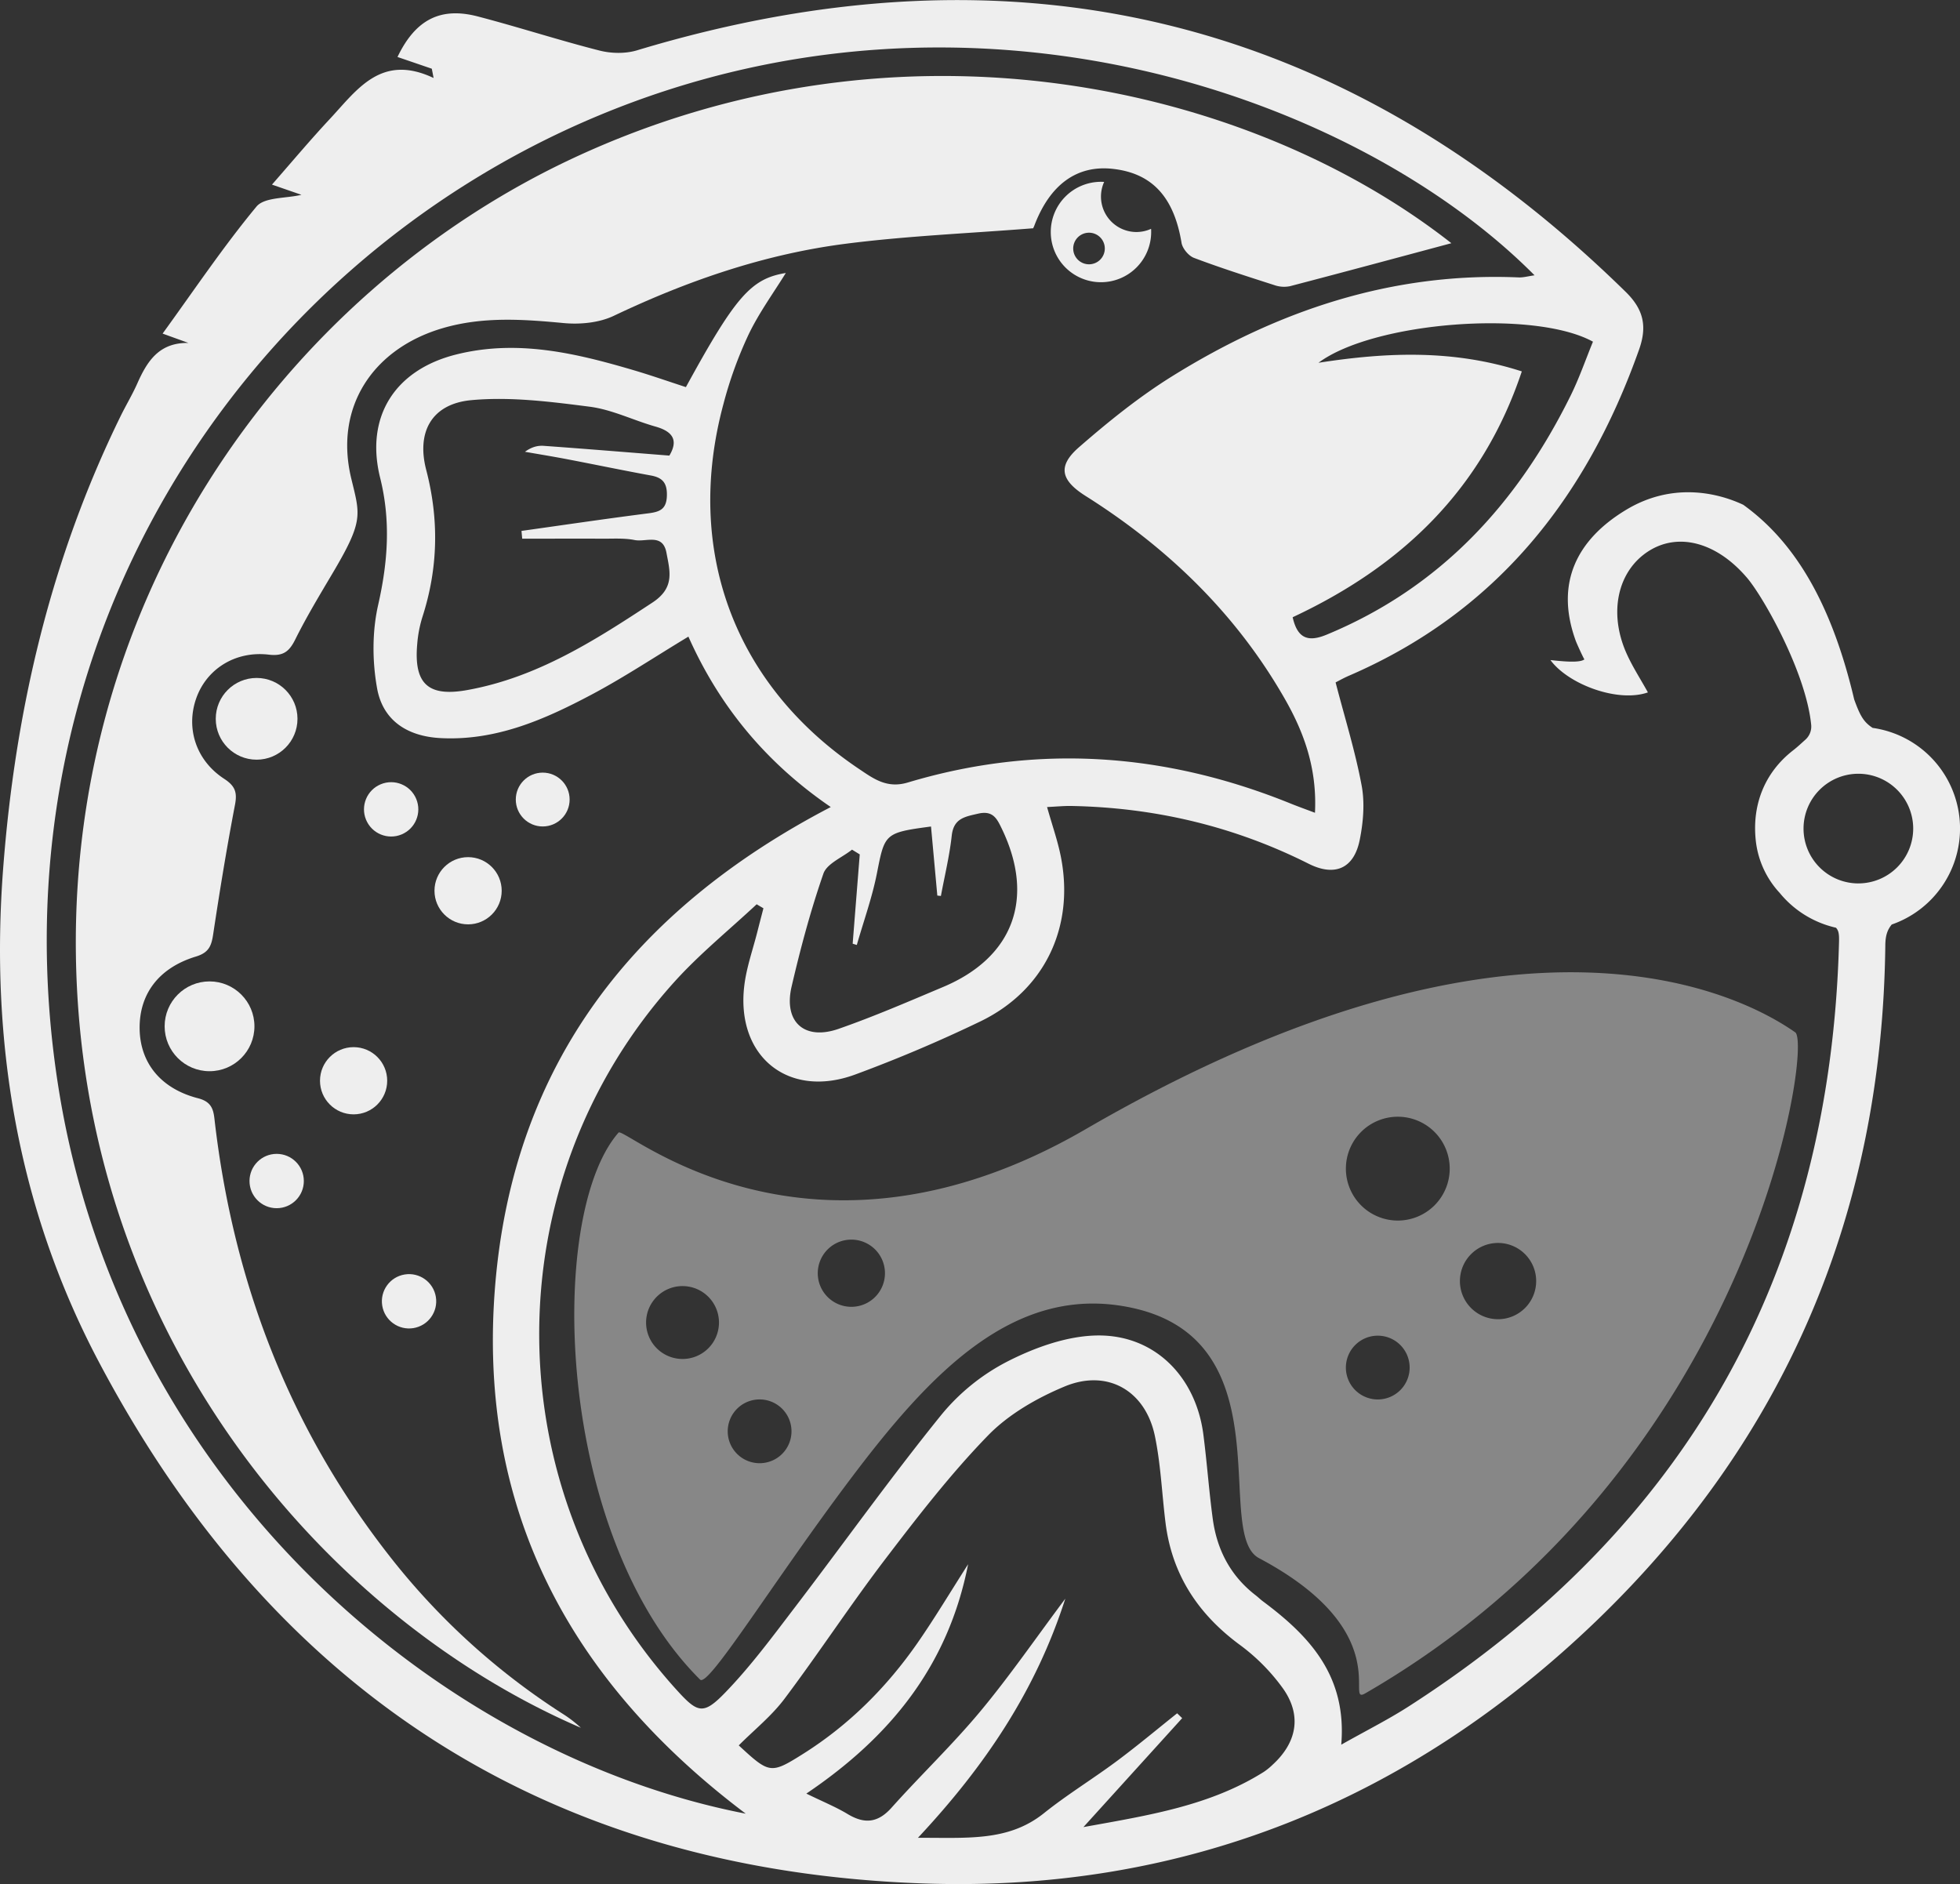 <svg id="Layer_1" data-name="Layer 1" xmlns="http://www.w3.org/2000/svg" viewBox="0 0 1419.18 1364.17"><rect x="0" y="0" width="1419.18" height="1364.17" fill="#333333" stroke="none"/><defs><style>.cls-1{fill:none;}.cls-2{fill:#eee;}.cls-3{fill:#ddd;opacity:0.5;}</style></defs><title>Castify06</title><path class="cls-1" d="M1148,1493c-30.24-22.34-49-50.93-53.67-88.4-2.6-20.91-3.42-42.17-7.69-62.72-6.85-32.9-34.33-48.75-65.37-35.84-20,8.35-40.47,20.06-55.42,35.42-27,27.71-50.81,58.62-74.33,89.44-25.24,33.07-48.06,68-73.07,101.26-9.39,12.49-22,22.57-33.12,33.74,22.2,20.53,23.15,20.89,46.49,6.2,33.36-21,60.76-48.41,83.15-80.68,12.29-17.7,23.36-36.25,36.44-56.7-14.46,73.56-56.38,125.08-117.14,166.08,12.12,5.92,21.39,9.67,29.84,14.77,12.27,7.4,22,6.52,31.89-4.6,21.08-23.58,44.08-45.49,64.28-69.76,21.25-25.53,40.14-53,61.49-81.54-21.31,66.4-57.91,121-106.7,173.15,35.53-.19,65.33,2.91,91.23-17.83,16.87-13.51,35.46-24.84,52.82-37.76,14.88-11.07,29.12-23,43.64-34.57l3.64,3.51-71.5,78.88c47.44-8.57,91.64-15.45,130.66-40a46.25,46.25,0,0,0,6.45-5.27c17.52-16.09,21.15-35.67,7.36-55.12A142.7,142.7,0,0,0,1148,1493Z" transform="translate(-250.41 -302.09)"/><path class="cls-1" d="M608.88,1233c13.17-160.41,100.22-272.09,243-346.47-47.37-32.41-80.92-73.57-103.07-123.39-24.62,14.85-46.85,29.66-70.34,42.1-34,18-69.18,33.46-109.14,31.37-23.91-1.25-41.71-12.6-45.93-36-3.53-19.56-3.62-41.11.76-60.42,7-31,9.23-60.8,1.45-92-11-44.25,10.7-78.16,54.9-89.29,44.46-11.2,87.11-.94,129.48,11.58,12.56,3.71,24.93,8.05,37,12,36.13-66,47.27-78.49,72.35-82.64-8.82,14.36-19.36,28.79-27,44.63a292.21,292.21,0,0,0-18.1,50c-28.72,106.18,7.8,204,98.45,264.71,10.36,6.94,19.95,14.09,35,9.58,94.1-28.19,186.6-21.47,277.29,15.29,5,2,10.1,3.84,17.5,6.64,1.59-32-7.85-58-21.69-82.23-35.16-61.66-84.72-109.53-144.43-147.19-17.81-11.23-20.58-21.48-4.74-35.27,21.26-18.52,43.49-36.46,67.37-51.33,76.6-47.69,159.34-75.51,250.91-71.62,3.48.15,7-.89,11.57-1.52C1234.22,373.07,955.29,272,682.71,386.24,422.93,495.11,241.84,771.47,292.9,1090.56c46.21,288.87,278.61,482.3,497.42,524.8C661.45,1518.27,595.74,1392.94,608.88,1233Zm34.48-371.46A19.49,19.49,0,1,1,623.88,881,19.48,19.48,0,0,1,643.36,861.52Zm-54,61.19A24.33,24.33,0,1,1,565,947,24.33,24.33,0,0,1,589.34,922.71Zm-23.13,321.61a19.67,19.67,0,1,1-19.67-19.67A19.67,19.67,0,0,1,566.21,1244.32Zm-59.77-135.39a24.33,24.33,0,1,1,24.32-24.32A24.32,24.32,0,0,1,506.44,1108.93Zm27.19-240.5A19.67,19.67,0,1,1,514,888.1,19.67,19.67,0,0,1,533.63,868.43Zm514-362a36.35,36.35,0,1,1,0-72.69c.77,0,1.53,0,2.29.08a25.65,25.65,0,0,0,34,34c.05.76.08,1.52.08,2.3A36.34,36.34,0,0,1,1047.6,506.42ZM306.17,1018.24C291.85,742.11,454.65,514.4,666.84,415.91c236.58-109.8,488.12-52.62,634.46,62.24-38.82,10.4-77.76,20.92-116.79,31.11a21.24,21.24,0,0,1-11.18-.69c-19.56-6.27-39.14-12.52-58.34-19.76-3.94-1.48-8.38-6.79-9.07-10.93-5.48-33-21.18-50.39-49.78-53.55-26-2.88-45.51,11.29-56.81,41.12-.57,1.52-1.42,2.93-.91,1.9-46.29,3.68-91.2,5.51-135.62,11.2-58.8,7.54-114.39,26.71-168,52.2-10.62,5-24.38,6.36-36.3,5.23-29.51-2.78-58.61-4.81-87.58,3.7-50.64,14.87-78.52,57.24-66.24,108.6,6.42,26.86,9.27,30.54-13.56,69-9.21,15.55-18.78,31.4-26.93,47.79-4.28,8.61-8.66,12.24-19.06,11-24.34-2.91-45.21,10.41-52.66,31.66-7.59,21.67-.19,44.91,20.24,58.23,8,5.2,9.57,9.79,7.83,18.86-5.95,31.06-11.05,62.29-15.76,93.55-1.26,8.43-3.05,13.42-12.51,16.28-27,8.15-41,27.23-40.77,52.16.29,24.69,15.1,43.45,42.38,50.47,11.28,2.91,11.21,10.06,12.21,18.43,13.71,115.07,53.72,219.69,125.16,311.49a504.34,504.34,0,0,0,127.41,116.3A88.41,88.41,0,0,1,671,1553.1C493.82,1476.79,319.92,1283.46,306.17,1018.24Zm128.47,27a32.52,32.52,0,1,1-32.51-32.52A32.52,32.52,0,0,1,434.64,1045.19Zm-28-222.65a29.59,29.59,0,1,1,29.59,29.59A29.59,29.59,0,0,1,406.63,822.54Zm44.1,315a19.67,19.67,0,1,1-19.67,19.67A19.67,19.67,0,0,1,450.73,1137.55Z" transform="translate(-250.41 -302.09)"/><path class="cls-1" d="M1038.93,470.58A11.44,11.44,0,1,0,1050.37,482,11.44,11.44,0,0,0,1038.93,470.58Z" transform="translate(-250.41 -302.09)"/><path class="cls-1" d="M644.09,624.89c29.78,2.14,59.54,4.59,91,7.07,6.61-11.07,2.51-17.46-10-21-16-4.53-31.49-12.33-47.74-14.41-28.35-3.63-57.43-7.35-85.62-4.74-28.55,2.63-39.9,22.83-32.68,50.54,9.39,36.08,8.6,71.32-2.82,106.64a89.16,89.16,0,0,0-3.76,19.59c-2.47,28.67,8,38.23,36,33.22,50.57-9,92.5-35.83,134.48-63.5,16.16-10.66,12.55-22.53,10-35.9-2.69-14.42-14.92-7.62-23-9.25-7-1.41-14.38-.95-21.59-1-20-.1-39.91,0-59.87,0L628,686.5c30.55-4.29,61.08-8.81,91.68-12.71,8.17-1,13.26-2.73,13.59-12.6.29-9.06-2.83-13.22-11.48-14.8-20.2-3.69-40.31-7.89-60.48-11.75-10.24-2-20.53-3.63-30.79-5.44C635.36,625.69,639.77,624.58,644.09,624.89Z" transform="translate(-250.41 -302.09)"/><path class="cls-1" d="M1205.08,564.8c49.89-7.74,98-9.62,147.23,6.24-28.74,86.1-87.53,141.34-165.92,178,3.51,15.65,11.4,18.08,24.58,12.63,82.16-34,138-94.8,176.64-173,6.28-12.71,10.93-26.24,16.22-39.1C1361,526,1244.76,535.16,1205.08,564.8Z" transform="translate(-250.41 -302.09)"/><circle class="cls-1" cx="1596" cy="902.02" r="39.69" transform="translate(-382.71 -11.49) rotate(-9.99)"/><path class="cls-1" d="M958.78,891.26c-9.76,2.23-17.83,3.34-19.2,16-1.6,14.65-5.14,29.09-7.84,43.62l-2.59-.29q-2.28-25-4.57-50c-33.66,4.47-33.5,5.16-39.15,33.82C882,951.94,875.8,969,870.85,986.3l-3-.92L873,920.72l-5.6-3.44c-7.14,5.71-18.17,10.07-20.72,17.38-9.29,26.67-16.62,54.12-23,81.67-6,25.63,9.14,39.36,34,30.7,25.65-8.94,50.66-19.78,75.72-30.33,50.88-21.41,66.66-64.28,42.55-114.39C972.39,895.05,969.54,888.8,958.78,891.26Z" transform="translate(-250.41 -302.09)"/><circle class="cls-1" cx="1012.1" cy="846.16" r="37.58"/><circle class="cls-1" cx="997.6" cy="990.19" r="23.08"/><circle class="cls-1" cx="616.46" cy="921.88" r="24.33"/><circle class="cls-1" cx="1335.1" cy="1229.66" r="27.61" transform="translate(-549.46 137.57) rotate(-16.85)"/><circle class="cls-1" cx="550.02" cy="1036.36" r="23.08"/><circle class="cls-1" cx="494.17" cy="957.58" r="26.39"/><path class="cls-2" d="M531.26,1427.23c-71.44-91.8-111.45-196.42-125.16-311.49-1-8.37-.93-15.52-12.21-18.43-27.28-7-42.09-25.78-42.38-50.47-.28-24.93,13.79-44,40.77-52.16,9.46-2.86,11.25-7.85,12.51-16.28,4.71-31.26,9.81-62.49,15.76-93.55,1.74-9.07.14-13.66-7.83-18.86-20.43-13.32-27.83-36.56-20.24-58.23,7.45-21.25,28.32-34.57,52.66-31.66,10.4,1.25,14.78-2.38,19.06-11,8.15-16.39,17.72-32.24,26.93-47.79,22.83-38.5,20-42.18,13.56-69-12.28-51.36,15.6-93.73,66.24-108.6,29-8.51,58.07-6.48,87.58-3.7,11.92,1.13,25.68-.18,36.3-5.23,53.6-25.49,109.19-44.66,168-52.2,44.42-5.69,89.33-7.52,135.62-11.2-.51,1,.34-.38.91-1.9,11.3-29.83,30.86-44,56.81-41.12,28.6,3.16,44.3,20.51,49.78,53.55.69,4.14,5.13,9.45,9.07,10.93,19.2,7.24,38.78,13.49,58.34,19.76a21.24,21.24,0,0,0,11.18.69c39-10.19,78-20.71,116.79-31.11-146.34-114.86-397.88-172-634.46-62.24-212.19,98.49-375,326.2-360.67,602.33C319.92,1283.46,493.82,1476.79,671,1553.1a88.41,88.41,0,0,0-12.28-9.57A504.34,504.34,0,0,1,531.26,1427.23Z" transform="translate(-250.41 -302.09)"/><path class="cls-2" d="M1073.29,470.08a25.67,25.67,0,0,1-23.4-36.27c-.76-.05-1.52-.08-2.29-.08a36.35,36.35,0,1,0,36.34,36.35c0-.78,0-1.54-.08-2.3A25.59,25.59,0,0,1,1073.29,470.08Zm-34.36,23.38A11.44,11.44,0,1,1,1050.37,482,11.44,11.44,0,0,1,1038.93,493.46Z" transform="translate(-250.41 -302.09)"/><circle class="cls-2" cx="185.81" cy="520.46" r="29.59"/><circle class="cls-2" cx="151.72" cy="743.1" r="32.51"/><circle class="cls-2" cx="392.96" cy="578.91" r="19.49"/><circle class="cls-2" cx="338.93" cy="644.95" r="24.33"/><circle class="cls-2" cx="533.63" cy="888.1" r="19.67" transform="translate(-549.65 -30.27) rotate(-22.5)"/><circle class="cls-2" cx="256.03" cy="782.52" r="24.33"/><circle class="cls-2" cx="200.33" cy="855.13" r="19.67"/><circle class="cls-2" cx="546.54" cy="1244.32" r="19.67" transform="translate(-442.67 -198.47) rotate(-9.22)"/><path class="cls-2" d="M1606.45,829.19c-6.82-4.36-9.31-9.25-13.46-20.61-17.06-72.49-44.7-115.34-80.34-141-19.62-9.21-52-16.08-84.7,3.58-35.13,21.13-52,52.5-36.59,94.89.69,1.9,4.8,11,6.25,13.47-3.4,2.75-16.17,1.4-24.58.49,13.11,17.78,49.07,31,70.58,23.41-5.34-9.69-11.46-19-15.82-29-12.73-29.31-5.87-59,16.17-73.18,21.45-13.8,48.94-6.65,70.72,18.41,11.31,12.5,43.3,68.43,47.15,107.2a12.73,12.73,0,0,1-4.14,10.76c-3.68,3.3-5.84,5.36-9,7.82-21.09,16.42-30.14,40.47-26.78,66.88a66.14,66.14,0,0,0,17.14,36.31,73.48,73.48,0,0,0,40.72,25.18c2.22,2.33,2.36,5.39,2.21,10.9q-9.6,359-311.69,553c-14.74,9.46-30.49,17.35-48.72,27.64,4.2-50-23.15-78.8-56.83-103.89-1.78-1.33-3.36-2.92-5.12-4.27-18.16-14-28-32.83-31.06-55.15-2.76-20.36-4.19-40.89-6.83-61.27-5.38-41.54-34.86-72-76.26-71.72-21.74.16-44.89,8.39-64.65,18.35a151.29,151.29,0,0,0-49.52,40c-36.34,45-69.93,92.12-105,138.06-16.14,21.13-32,42.69-50.42,61.78-16.26,16.9-20.24,15.36-35.81-1.85-131.64-145.44-132.53-366.94-1.35-512.38,18.22-20.2,39.61-37.54,59.57-56.17,2.55,1.52,2.34,1.39,4.9,2.9-1.46,5.64-2.95,11.27-4.37,16.92-3.25,12.89-7.81,25.63-9.44,38.72-6.43,51.51,31.76,82.61,80.26,64.73,30.68-11.32,60.93-24.15,90.4-38.34,46.56-22.4,68.47-68.07,58.59-118.94-2.28-11.75-6.35-23.16-10.06-36.39,6.85-.32,12.25-.87,17.65-.77,60.36,1.14,117.71,14.67,171.75,41.83,18.74,9.41,32.72,3.69,36.95-17.13,2.6-12.82,3.79-26.85,1.41-39.56-4.63-24.79-12.21-49-18.85-74.62,2.25-1.14,5.55-3,9-4.54,107.09-46,172.64-128.91,210.76-236.5,5.9-16.66,3.33-28.94-9.67-41.68-204.13-200-442.8-257.35-715.92-174.93-8.35,2.52-18.55,2.34-27.07.18-29.57-7.51-58.64-17-88.16-24.7-27.28-7.13-45.3,2.48-58.19,29.34l24.84,8.49q.66,3.36,1.3,6.72c-37.84-17.91-55.29,8.33-74.82,29.34C475.38,403.05,462,419,447.34,435.76l21.34,7.39c-11.35,2.69-26.83,1.59-32.59,8.55-23.92,28.87-44.9,60.17-67.94,91.93l18.7,6.76c-21.3-.35-29.89,13.29-37,29.3-3.59,8.11-8.22,15.76-12.13,23.74-50.61,103.26-76.27,213-85,327.15-9.61,125.36,10.37,246.06,69.06,357.2,126.56,239.66,326.17,368.9,598.2,378.06,188.2,6.35,351.37-60.26,486.41-190.24,137.94-132.79,206.91-297.3,209.12-489.11.08-7,1.49-11.13,4.65-15a73.58,73.58,0,0,0-13.7-142.35ZM933.33,1016.7c-25.06,10.55-50.07,21.39-75.72,30.33-24.85,8.66-40-5.07-34-30.7,6.41-27.55,13.74-55,23-81.67,2.55-7.31,13.58-11.67,20.72-17.38l5.6,3.44-5.13,64.66,3,.92c4.95-17.3,11.12-34.36,14.58-51.95,5.65-28.66,5.49-29.35,39.15-33.82q2.29,25,4.57,50l2.59.29c2.7-14.53,6.24-29,7.84-43.62,1.37-12.62,9.44-13.73,19.2-16,10.76-2.46,13.61,3.79,17.1,11C1000,952.42,984.21,995.29,933.33,1016.7Zm454.28-428.07c-38.67,78.22-94.48,139-176.64,173-13.18,5.45-21.07,3-24.58-12.63,78.39-36.64,137.18-91.88,165.92-178-49.21-15.86-97.34-14-147.23-6.24,39.68-29.64,155.93-38.79,198.75-15.27C1398.54,562.39,1393.89,575.92,1387.61,588.63ZM292.9,1090.56c-51.06-319.09,130-595.45,389.81-704.32C955.29,272,1234.22,373.07,1361.53,501.43c-4.56.63-8.09,1.67-11.57,1.52-91.57-3.89-174.31,23.93-250.91,71.62-23.88,14.87-46.11,32.81-67.37,51.33-15.84,13.79-13.07,24,4.74,35.27,59.71,37.66,109.27,85.53,144.43,147.19,13.84,24.27,23.28,50.22,21.69,82.23-7.4-2.8-12.5-4.61-17.5-6.64-90.69-36.76-183.19-43.48-277.29-15.29-15.07,4.51-24.66-2.64-35-9.58-90.65-60.68-127.17-158.53-98.45-264.71a292.21,292.21,0,0,1,18.1-50c7.59-15.84,18.13-30.27,27-44.63-25.08,4.15-36.22,16.6-72.35,82.64-12.1-3.93-24.47-8.27-37-12-42.37-12.52-85-22.78-129.48-11.58-44.2,11.13-65.9,45-54.9,89.29,7.78,31.25,5.58,61-1.45,92-4.38,19.31-4.29,40.86-.76,60.42,4.22,23.4,22,34.75,45.93,36,40,2.09,75.13-13.35,109.14-31.37,23.49-12.44,45.72-27.25,70.34-42.1,22.15,49.82,55.7,91,103.07,123.39-142.74,74.38-229.79,186.06-243,346.47-13.14,160,52.57,285.29,181.44,382.38C571.51,1572.86,339.11,1379.43,292.9,1090.56ZM661.32,634.64c20.17,3.86,40.28,8.06,60.48,11.75,8.65,1.58,11.77,5.74,11.48,14.8-.33,9.87-5.42,11.56-13.59,12.6-30.6,3.9-61.13,8.42-91.68,12.71l.51,5.62c20,0,39.91-.06,59.87,0,7.21,0,14.61-.42,21.59,1,8.1,1.63,20.33-5.17,23,9.25,2.51,13.37,6.12,25.24-10,35.9-42,27.67-83.91,54.47-134.48,63.5-28.06,5-38.5-4.55-36-33.22A89.16,89.16,0,0,1,556.21,749c11.42-35.32,12.21-70.56,2.82-106.64-7.22-27.71,4.13-47.91,32.68-50.54,28.19-2.61,57.27,1.11,85.62,4.74,16.25,2.08,31.72,9.88,47.74,14.41,12.54,3.54,16.64,9.93,10,21-31.47-2.48-61.23-4.93-91-7.07-4.32-.31-8.73.8-13.56,4.31C640.79,631,651.08,632.68,661.32,634.64ZM1172,1579.73a46.25,46.25,0,0,1-6.45,5.27c-39,24.56-83.22,31.44-130.66,40l71.5-78.88-3.64-3.51c-14.52,11.56-28.76,23.5-43.64,34.57-17.36,12.92-35.95,24.25-52.82,37.76-25.9,20.74-55.7,17.64-91.23,17.83,48.79-52.16,85.39-106.75,106.7-173.15-21.35,28.53-40.24,56-61.49,81.54-20.2,24.27-43.2,46.18-64.28,69.76-9.93,11.12-19.62,12-31.89,4.6-8.45-5.1-17.72-8.85-29.84-14.77,60.76-41,102.68-92.52,117.14-166.08-13.08,20.45-24.15,39-36.44,56.7-22.39,32.27-49.79,59.68-83.15,80.68-23.34,14.69-24.29,14.33-46.49-6.2,11.13-11.17,23.73-21.25,33.12-33.74,25-33.26,47.83-68.19,73.07-101.26,23.52-30.82,47.38-61.73,74.33-89.44,14.95-15.36,35.38-27.07,55.42-35.42,31-12.91,58.52,2.94,65.37,35.84,4.27,20.55,5.09,41.81,7.69,62.72,4.65,37.47,23.43,66.06,53.67,88.4a142.7,142.7,0,0,1,31.37,31.65C1193.15,1544.06,1189.52,1563.64,1172,1579.73Zm424-638a39.7,39.7,0,1,1,39.7-39.7A39.7,39.7,0,0,1,1596,941.72Z" transform="translate(-250.41 -302.09)"/><path class="cls-3" d="M698.28,1122.15c-52.61,60.12-45.45,292.35,59.07,396.07,5.92,5.87,52.54-70.31,107.73-143.77,58.07-77.29,120.29-144.9,206.84-125,108.81,25.08,56.87,163.17,90.11,180.82,100.72,53.46,61.28,106.93,76.89,97.92,280.17-161.64,324-469.76,311.37-478.62-34.59-24.28-195.43-114.63-513.81,70.13C835.33,1236.48,702.48,1117.35,698.28,1122.15Zm46.3,163.91A26.39,26.39,0,1,1,771,1259.67,26.38,26.38,0,0,1,744.58,1286.06Zm55.85,75.47a23.09,23.09,0,1,1,23.08-23.08A23.08,23.08,0,0,1,800.43,1361.53Zm66.44-113.23A24.33,24.33,0,1,1,891.19,1224,24.33,24.33,0,0,1,866.87,1248.3Zm468.23-46.25a27.61,27.61,0,1,1-27.61,27.61A27.61,27.61,0,0,1,1335.1,1202.05Zm-72.59-91.39a37.59,37.59,0,1,1-37.58,37.58A37.58,37.58,0,0,1,1262.51,1110.66ZM1248,1269.19a23.09,23.09,0,1,1-23.08,23.09A23.09,23.09,0,0,1,1248,1269.19Z" transform="translate(-250.41 -302.09)"/></svg>